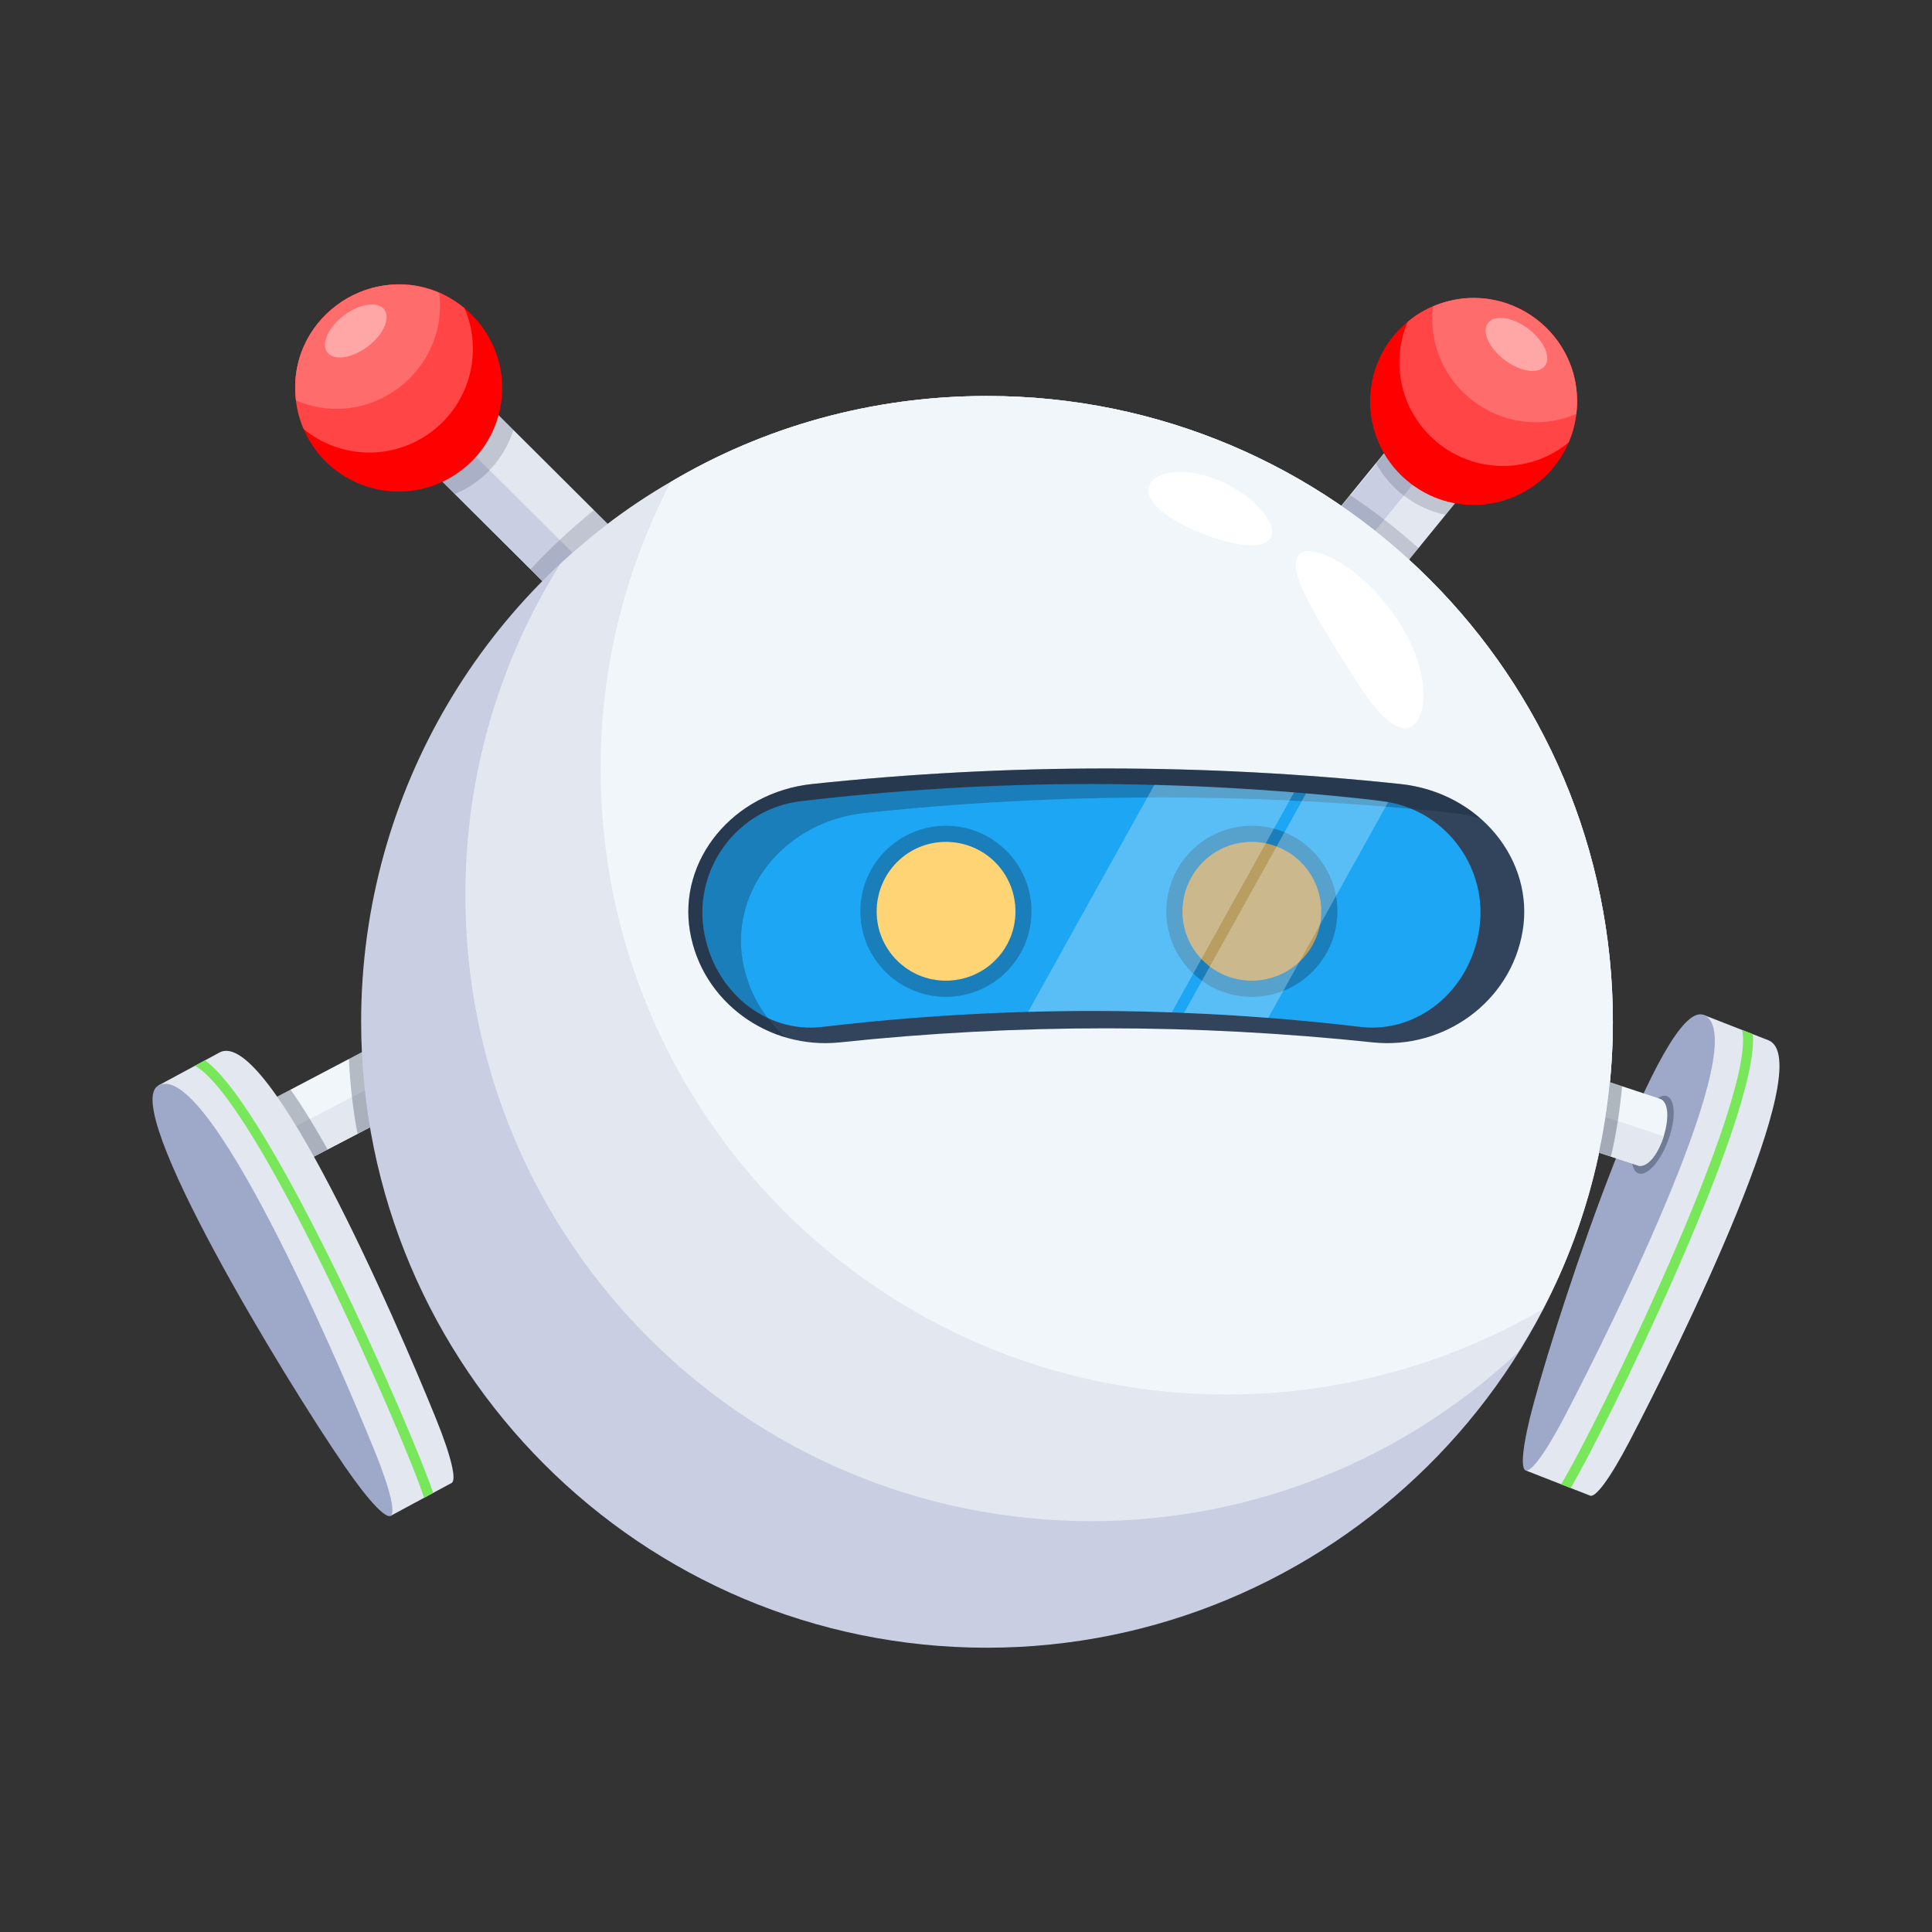 <svg width="120" height="120" viewBox="0 0 120 120" fill="none" xmlns="http://www.w3.org/2000/svg">
<rect x="0" y="0" width="120" height="120" fill="#333333" stroke="none"/>
<path d="M29.946 66.374C29.618 66.546 16.64 73.336 16.968 73.164L16.936 73.195L14.883 69.343C15.201 69.176 22.111 65.544 21.673 65.775L27.925 62.49C28.091 62.809 30.112 66.693 29.946 66.374Z" fill="#F1F6FA"/>
<path d="M29.946 66.374C29.618 66.546 16.64 73.336 16.968 73.164L15.957 71.206C16.276 71.041 22.238 67.948 21.862 68.143L28.936 64.417L29.946 66.374Z" fill="#E3E7F0"/>
<g opacity="0.27">
<path d="M20.351 71.4C20.033 71.567 16.608 73.362 16.925 73.196L14.899 69.331L18.046 67.681C18.862 68.826 19.662 70.171 20.351 71.4Z" fill="#111D33"/>
</g>
<path d="M27.05 88.04C28.096 90.616 28.348 91.949 28.054 92.107L24.261 94.153L9.842 67.419L13.635 65.373C16.678 63.731 24.581 81.962 27.05 88.04Z" fill="#E3E7F0"/>
<path d="M23.257 90.087C24.303 92.662 24.554 93.995 24.261 94.153C23.967 94.312 22.991 93.37 21.414 91.081C17.691 85.679 7.409 68.731 9.842 67.419C12.885 65.778 20.788 84.009 23.257 90.087Z" fill="#9EA9C9"/>
<path d="M26.903 92.728L26.343 93.03C25.117 89.268 15.925 68.273 12.106 66.198L12.732 65.86C16.822 68.793 25.646 88.935 26.903 92.728Z" fill="#78E75A"/>
<path d="M101.222 89.502C99.935 91.966 99.081 93.02 98.77 92.898L94.756 91.329L105.813 63.039L109.828 64.608C113.048 65.866 104.259 83.687 101.222 89.502Z" fill="#E3E7F0"/>
<path d="M97.207 87.933C95.921 90.397 95.067 91.451 94.756 91.33C94.445 91.208 94.532 89.854 95.257 87.171C96.967 80.838 103.239 62.033 105.813 63.039C109.034 64.298 100.245 82.119 97.207 87.933Z" fill="#9EA9C9"/>
<path d="M97.552 92.423L96.96 92.191C99.075 88.758 109.097 68.226 108.21 63.976L108.872 64.234C109.291 69.37 99.419 89.359 97.552 92.423Z" fill="#78E75A"/>
<g opacity="0.33">
<path d="M103.611 70.836C103.123 72.16 102.296 73.075 101.766 72.879C101.235 72.683 101.202 71.451 101.69 70.127C102.179 68.802 103.005 67.888 103.536 68.084C104.066 68.279 104.1 69.511 103.611 70.836Z" fill="#111D33"/>
</g>
<path d="M101.788 72.406C101.472 72.302 99.357 71.608 99.673 71.712C99.352 71.606 86.956 67.54 87.736 67.796L88.43 65.711V65.68L89.093 63.627C89.426 63.737 103.399 68.341 103.083 68.238C104.254 68.607 103.045 72.605 101.788 72.406Z" fill="#F1F6FA"/>
<path d="M103.335 70.574C103.02 71.585 102.388 72.501 101.788 72.406C101.472 72.302 99.357 71.607 99.673 71.711C99.352 71.606 86.956 67.54 87.736 67.795L88.43 65.711L100.462 69.627H100.494L103.335 70.574Z" fill="#E3E7F0"/>
<path d="M40.668 35.447C40.354 35.762 36.555 39.578 36.87 39.262C35.369 37.768 27.834 30.266 28.255 30.685C27.939 30.371 25.16 27.604 25.475 27.918C25.79 27.603 29.588 23.787 29.274 24.103C30.102 24.928 41.331 36.107 40.668 35.447Z" fill="#E3E7F0"/>
<path d="M38.68 37.443L36.87 39.262C35.369 37.768 27.834 30.266 28.255 30.685C27.939 30.371 25.16 27.604 25.475 27.918C25.791 27.602 27.601 25.784 27.286 26.1C34.062 32.846 39.012 37.774 38.68 37.443Z" fill="#C9CEE2"/>
<g opacity="0.17">
<path d="M31.889 26.707C31.32 28.506 29.978 29.962 28.255 30.686L25.476 27.919C25.79 27.603 29.588 23.788 29.274 24.104L31.889 26.707Z" fill="#111D33"/>
</g>
<g opacity="0.17">
<path d="M40.8 35.576C40.486 35.891 36.687 39.707 37.002 39.391L32.953 35.36C34.191 34.03 35.526 32.788 36.89 31.682L40.8 35.576Z" fill="#111D33"/>
</g>
<path d="M91.919 29.363C91.653 29.69 87.994 34.18 88.26 33.853L81.763 41.828C81.437 41.562 77.264 38.161 77.59 38.428C77.856 38.101 88.011 25.636 87.745 25.963C88.072 26.229 92.246 29.629 91.919 29.363Z" fill="#E3E7F0"/>
<path d="M77.613 38.468L87.773 26.008L89.763 27.631L79.603 40.09L77.613 38.468Z" fill="#C9CEE2"/>
<g opacity="0.17">
<path d="M88.102 34.038L81.605 42.013C81.279 41.747 77.105 38.346 77.432 38.612L83.845 30.741C85.341 31.742 86.763 32.844 88.102 34.038Z" fill="#111D33"/>
</g>
<g opacity="0.17">
<path d="M89.773 31.973C87.927 31.586 86.345 30.395 85.453 28.753L87.93 25.712C88.257 25.978 92.43 29.378 92.104 29.113L89.773 31.973Z" fill="#111D33"/>
</g>
<path d="M87.674 30.076C90.515 32.208 94.539 31.64 96.672 28.799C98.772 26 98.262 21.953 95.388 19.796C92.966 17.978 89.672 18.13 87.438 19.981C84.247 22.593 84.322 27.56 87.674 30.076Z" fill="#FF0000"/>
<path d="M87.438 19.981C86.29 22.637 87.069 25.836 89.491 27.654C91.914 29.471 95.203 29.326 97.432 27.481C98.562 24.889 97.855 21.647 95.388 19.796C92.924 17.946 89.612 18.171 87.438 19.981Z" fill="#FF4545"/>
<path d="M89.006 19.031C88.427 23.931 93.36 27.636 97.906 25.71C98.51 20.801 93.549 17.08 89.006 19.031Z" fill="#FF6C6C"/>
<g opacity="0.4">
<path d="M92.42 20.062C92.015 20.603 92.485 21.632 93.458 22.361C94.437 23.096 95.556 23.26 95.961 22.72C96.362 22.186 95.896 21.151 94.918 20.416C93.945 19.686 92.821 19.529 92.42 20.062Z" fill="white"/>
</g>
<g opacity="0.27">
<path d="M29.946 66.374L22.209 70.417C21.991 69.371 21.74 67.459 21.673 65.775L27.925 62.49C28.091 62.809 30.112 66.693 29.946 66.374Z" fill="#111D33"/>
</g>
<path d="M100.178 63.47C100.178 85.272 82.405 102.343 61.304 102.343C39.831 102.343 22.431 84.943 22.431 63.47C22.431 48.996 30.372 36.445 41.662 29.933C47.409 26.522 54.136 24.596 61.304 24.596C82.778 24.596 100.178 41.996 100.178 63.47Z" fill="#C9CEE2"/>
<path d="M100.178 63.47C100.178 70.958 97.978 78.229 94.273 83.996C87.325 90.501 78.01 94.48 67.778 94.48C46.304 94.48 28.904 77.08 28.904 55.606C28.904 48.059 31.052 40.985 34.809 35.017C36.894 33.091 39.199 31.354 41.662 29.933C47.409 26.522 54.136 24.596 61.304 24.596C82.778 24.596 100.178 41.996 100.178 63.47Z" fill="#E3E7F0"/>
<g opacity="0.3">
<path d="M100.746 67.48C100.635 68.763 100.378 70.586 100.052 71.838C99.736 71.734 96.735 70.756 97.051 70.859L87.736 67.796L88.43 65.711V65.68L89.093 63.627C89.426 63.737 101.501 67.73 100.746 67.48Z" fill="#111D33"/>
</g>
<path d="M100.178 63.47C100.178 70.039 98.43 76.483 95.82 81.311C90.073 84.659 83.347 86.617 76.178 86.617C54.704 86.617 37.304 69.186 37.304 47.743C37.304 41.333 38.883 35.269 41.662 29.933C47.409 26.522 54.136 24.596 61.304 24.596C82.778 24.596 100.178 41.996 100.178 63.47Z" fill="#F1F6FA"/>
<path d="M94.573 57.836C93.834 62.235 89.679 65.207 85.269 64.745C74.263 63.579 63.163 63.579 52.157 64.745C47.747 65.207 43.593 62.235 42.853 57.836C42.113 53.445 45.505 49.217 50.458 48.695C62.594 47.41 74.832 47.41 86.969 48.695C91.921 49.217 95.313 53.445 94.573 57.836Z" fill="#31445B"/>
<path d="M91.882 57.695C91.296 61.612 87.984 64.185 84.535 63.787C82.623 63.56 80.699 63.371 78.772 63.222C77.031 63.086 75.287 62.982 73.543 62.913C66.773 62.605 58.854 62.859 51.047 63.787C47.585 64.19 44.285 61.594 43.701 57.696C43.125 53.85 45.865 50.224 49.724 49.767C55.702 49.055 61.781 48.695 67.791 48.695C75.718 48.695 84.357 49.495 86.225 49.82C89.914 50.463 92.436 53.997 91.882 57.695Z" fill="#1DA6F3"/>
<g opacity="0.3">
<path d="M91.958 50.84C91.412 50.674 90.837 50.556 90.24 50.494C78.103 49.208 65.865 49.208 53.728 50.494C48.734 51.02 45.388 55.285 46.124 59.636C46.449 61.571 47.436 63.229 48.814 64.441C45.811 63.559 43.399 61.087 42.852 57.837C42.122 53.467 45.475 49.221 50.458 48.695C62.594 47.41 74.833 47.41 86.969 48.695C88.931 48.901 90.646 49.689 91.958 50.84Z" fill="#111D33"/>
</g>
<g opacity="0.3">
<path d="M64.066 56.602C64.066 59.537 61.687 61.916 58.753 61.916C55.818 61.916 53.438 59.537 53.438 56.602C53.438 53.668 55.818 51.289 58.753 51.289C61.687 51.289 64.066 53.668 64.066 56.602Z" fill="#111D33"/>
</g>
<path d="M63.072 56.617C63.072 58.985 61.146 60.911 58.746 60.911C56.378 60.911 54.451 58.985 54.451 56.617C54.451 54.217 56.378 52.291 58.746 52.291C61.146 52.291 63.072 54.217 63.072 56.617Z" fill="#FFD475"/>
<path d="M82.066 56.617C82.066 58.985 80.14 60.911 77.74 60.911C75.371 60.911 73.445 58.985 73.445 56.617C73.445 54.217 75.371 52.291 77.74 52.291C80.14 52.291 82.066 54.217 82.066 56.617Z" fill="#FFD475"/>
<g opacity="0.3">
<path d="M83.069 56.602C83.069 59.537 80.689 61.916 77.756 61.916C74.821 61.916 72.441 59.537 72.441 56.602C72.441 53.668 74.821 51.289 77.756 51.289C80.689 51.289 83.069 53.668 83.069 56.602Z" fill="#111D33"/>
</g>
<g opacity="0.27">
<path d="M80.378 49.216L72.777 62.883C69.797 62.775 66.761 62.765 63.858 62.849L71.699 48.747C74.591 48.82 77.49 48.977 80.378 49.216Z" fill="white"/>
</g>
<g opacity="0.27">
<path d="M86.225 49.82L78.772 63.222C77.031 63.086 75.287 62.982 73.543 62.913L81.125 49.278C82.19 49.371 85.467 49.688 86.225 49.82Z" fill="white"/>
</g>
<path d="M75.276 33.366C73.593 32.761 71.835 31.891 71.388 30.793C70.929 29.706 72.676 28.774 75.243 29.662C77.808 30.553 79.371 32.551 78.955 33.34C78.547 34.157 76.964 33.931 75.276 33.366Z" fill="white"/>
<path d="M87.012 38.827C89.357 42.663 88.377 45.726 86.949 45.185C85.522 44.693 84.229 42.246 82.796 40.016C81.451 37.736 80.061 35.558 80.614 34.547C81.093 33.519 84.641 34.98 87.012 38.827Z" fill="white"/>
<path d="M29.906 20.245C32.039 23.087 31.459 27.109 28.618 29.241C25.266 31.756 20.476 30.441 18.86 26.646C17.706 23.984 18.481 20.779 20.903 18.961C23.781 16.802 27.808 17.449 29.906 20.245Z" fill="#FF0000"/>
<path d="M28.853 19.146C30.002 21.802 29.222 25.001 26.8 26.819C24.378 28.637 21.089 28.491 18.86 26.646C18.611 26.077 18.452 25.481 18.385 24.875C17.678 19.13 24.406 15.443 28.853 19.146Z" fill="#FF4545"/>
<path d="M27.286 18.196C27.864 23.096 22.932 26.802 18.385 24.875C17.781 19.966 22.743 16.245 27.286 18.196Z" fill="#FF6C6C"/>
<g opacity="0.4">
<path d="M23.871 19.228C24.277 19.768 23.807 20.797 22.834 21.527C21.855 22.262 20.736 22.426 20.33 21.885C19.93 21.351 20.395 20.316 21.374 19.582C22.347 18.852 23.471 18.694 23.871 19.228Z" fill="white"/>
</g>
</svg>
